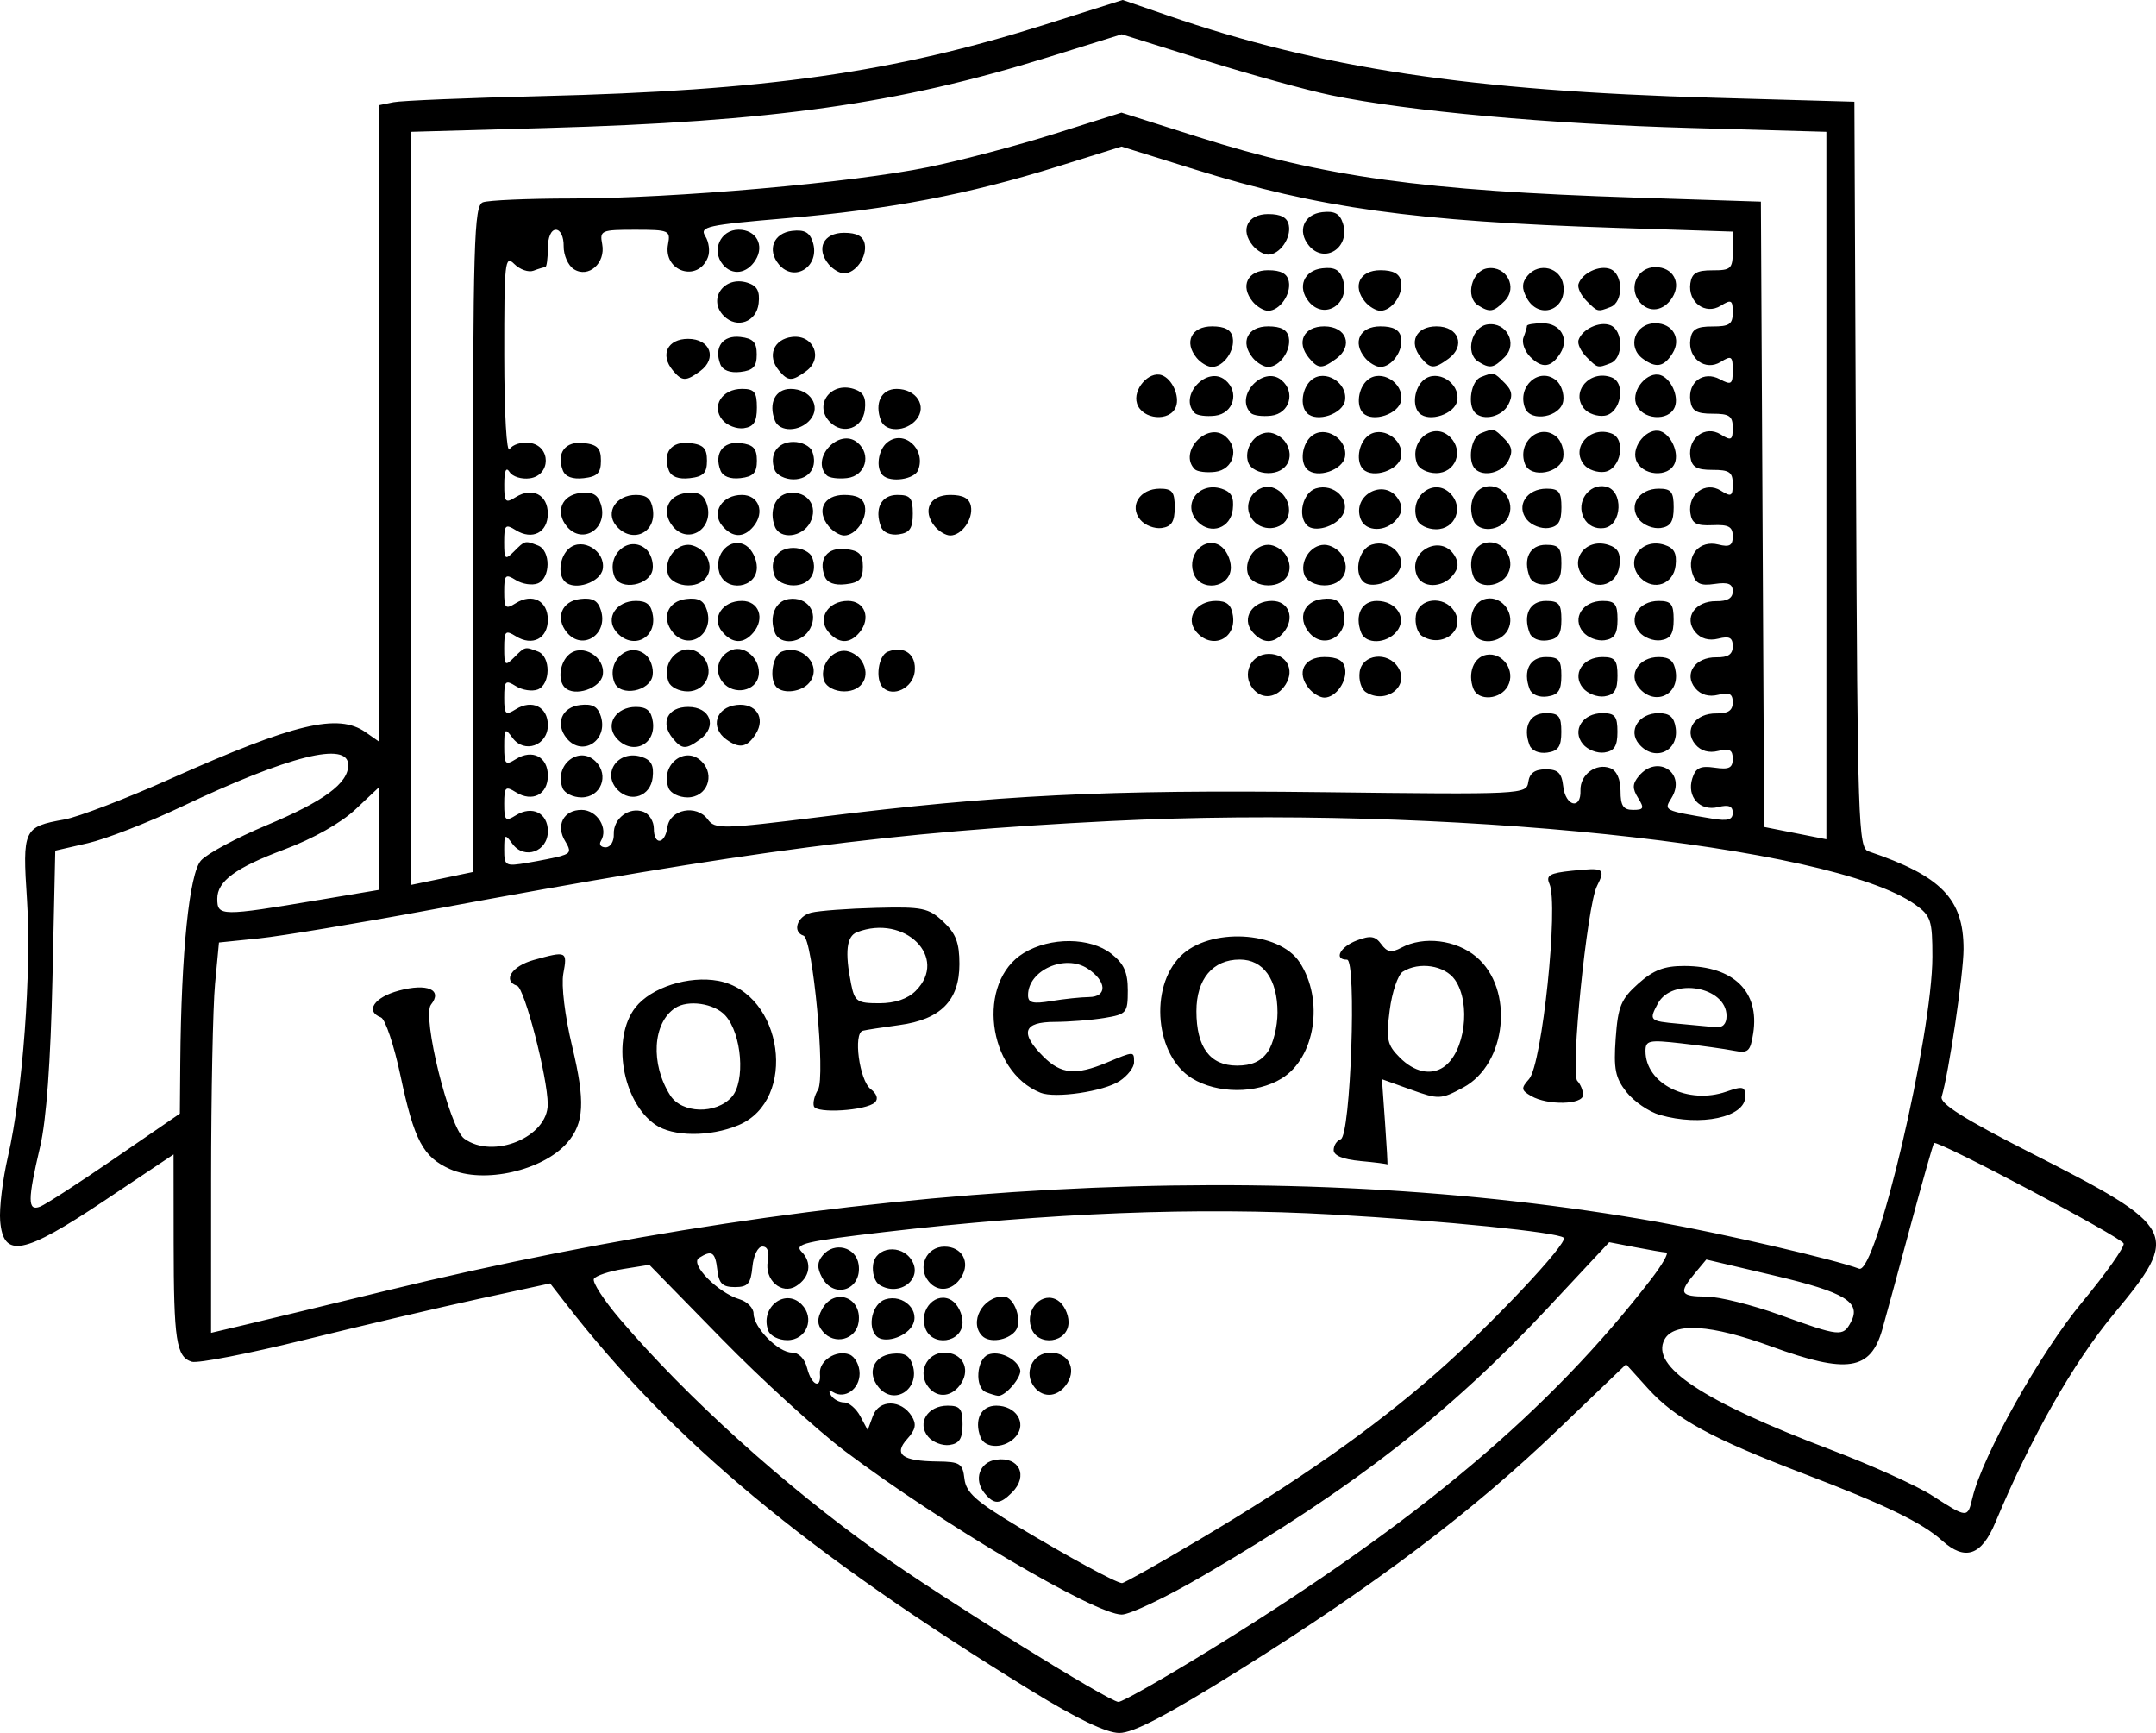 <?xml version="1.0" encoding="UTF-8" standalone="no"?>
<!-- Created with Inkscape (http://www.inkscape.org/) -->

<svg
   width="91.464mm"
   height="73.5mm"
   viewBox="0 0 91.464 73.5"
   version="1.1"
   id="svg1"
   xml:space="preserve"
   inkscape:version="1.3.2 (091e20e, 2023-11-25, custom)"
   sodipodi:docname="uop.svg"
   xmlns:inkscape="http://www.inkscape.org/namespaces/inkscape"
   xmlns:sodipodi="http://sodipodi.sourceforge.net/DTD/sodipodi-0.dtd"
   xmlns="http://www.w3.org/2000/svg"
   xmlns:svg="http://www.w3.org/2000/svg"><sodipodi:namedview
     id="namedview1"
     pagecolor="#505050"
     bordercolor="#eeeeee"
     borderopacity="1"
     inkscape:showpageshadow="0"
     inkscape:pageopacity="0"
     inkscape:pagecheckerboard="0"
     inkscape:deskcolor="#d1d1d1"
     inkscape:document-units="mm"
     inkscape:zoom="0.41829365"
     inkscape:cx="172.12788"
     inkscape:cy="137.46324"
     inkscape:window-width="1366"
     inkscape:window-height="705"
     inkscape:window-x="-8"
     inkscape:window-y="695"
     inkscape:window-maximized="1"
     inkscape:current-layer="layer1" /><defs
     id="defs1" /><g
     inkscape:label="Camada 1"
     inkscape:groupmode="layer"
     id="layer1"
     transform="translate(-59.268,-111.75)"><path
       style="fill:#000000"
       d="M 103.012,183.454 C 93.451,177.572 87.811,172.884 83.284,167.054 l -0.677,-0.872 -3.027,0.657 c -1.665,0.362 -4.985,1.141 -7.378,1.733 -2.393,0.592 -4.553,1.011 -4.8,0.933 -0.657,-0.208 -0.763,-0.908 -0.767,-5.054 l -0.004,-3.739 -2.944,1.967 c -3.436,2.296 -4.277,2.458 -4.412,0.849 -0.044,-0.526 0.106,-1.758 0.333,-2.737 0.619,-2.668 1.004,-7.872 0.806,-10.874 -0.198,-2.997 -0.15,-3.102 1.588,-3.411 0.582,-0.104 2.606,-0.88 4.498,-1.725 5.273,-2.356 7.108,-2.795 8.276,-1.977 l 0.588,0.412 v -13.504 -13.504 l 0.595,-0.122 c 0.327,-0.067 3.155,-0.184 6.284,-0.26 9.541,-0.232 14.938,-1.001 21.389,-3.044 l 3.265,-1.034 1.894,0.653 c 6.517,2.248 12.839,3.201 23.193,3.495 l 5.953,0.169 0.068,15.818 c 0.064,14.766 0.099,15.828 0.529,15.974 3.094,1.048 4.033,2.012 4.033,4.144 0,1.043 -0.621,5.235 -0.928,6.266 -0.086,0.287 0.952,0.941 3.75,2.364 6.294,3.2 6.404,3.414 3.538,6.866 -1.707,2.057 -3.498,5.212 -5.011,8.828 -0.588,1.406 -1.284,1.642 -2.258,0.766 -0.85,-0.763 -2.394,-1.512 -5.812,-2.816 -3.983,-1.52 -5.505,-2.351 -6.668,-3.638 l -0.926,-1.024 -2.91,2.789 c -3.612,3.461 -7.735,6.575 -13.4,10.12 -3.151,1.972 -4.598,2.732 -5.194,2.727 -0.55,-0.004 -1.799,-0.604 -3.737,-1.796 z m 7.763,-1.836 c 8.687,-5.366 14.231,-10.036 18.534,-15.61 0.477,-0.618 0.769,-1.13 0.647,-1.136 -0.121,-0.006 -0.716,-0.107 -1.32,-0.225 l -1.1,-0.213 -2.597,2.781 c -4.199,4.496 -8.287,7.67 -14.667,11.386 -1.537,0.895 -3.075,1.628 -3.417,1.628 -1.119,0 -7.672,-3.869 -11.738,-6.93 -1.187,-0.894 -3.541,-3.038 -5.23,-4.765 l -3.072,-3.14 -1.101,0.176 c -0.606,0.097 -1.168,0.285 -1.25,0.417 -0.082,0.133 0.421,0.909 1.118,1.725 2.841,3.326 6.967,7.051 10.949,9.886 2.682,1.91 9.796,6.335 10.185,6.335 0.172,0 1.999,-1.042 4.06,-2.315 z m -0.689,-4.533 c 4.34,-2.578 7.375,-4.71 10.124,-7.112 2.284,-1.995 5.613,-5.528 5.396,-5.727 -0.257,-0.236 -5.049,-0.717 -9.815,-0.986 -5.718,-0.322 -12.009,-0.075 -19.028,0.747 -3.341,0.391 -3.817,0.504 -3.493,0.829 0.461,0.461 0.365,1.088 -0.224,1.458 -0.62,0.391 -1.358,-0.262 -1.205,-1.065 0.074,-0.385 -0.01,-0.611 -0.227,-0.611 -0.194,0 -0.379,0.374 -0.426,0.86 -0.069,0.719 -0.192,0.86 -0.744,0.86 -0.525,0 -0.679,-0.15 -0.745,-0.728 -0.088,-0.763 -0.23,-0.856 -0.777,-0.509 -0.402,0.255 0.794,1.474 1.72,1.754 0.327,0.099 0.595,0.373 0.595,0.608 0,0.59 1.047,1.653 1.629,1.653 0.289,0 0.544,0.261 0.644,0.661 0.183,0.73 0.601,0.911 0.542,0.235 -0.047,-0.548 0.691,-1.029 1.25,-0.815 0.238,0.091 0.433,0.455 0.433,0.808 0,0.66 -0.624,1.099 -1.123,0.79 -0.166,-0.103 -0.204,-0.049 -0.093,0.131 0.104,0.168 0.356,0.305 0.561,0.305 0.205,0 0.513,0.263 0.685,0.586 l 0.313,0.586 0.223,-0.604 c 0.261,-0.706 1.198,-0.698 1.644,0.013 0.213,0.34 0.168,0.572 -0.189,0.966 -0.595,0.658 -0.215,0.942 1.283,0.957 0.954,0.01 1.069,0.083 1.143,0.731 0.068,0.587 0.484,0.961 2.249,2.019 2.221,1.332 4.165,2.388 4.434,2.409 0.083,0.006 1.531,-0.808 3.218,-1.81 z m -9.047,-2.002 c -0.479,-0.577 -0.221,-1.324 0.491,-1.425 0.979,-0.139 1.376,0.687 0.67,1.393 -0.516,0.516 -0.754,0.522 -1.161,0.032 z m -2.4,-2.403 c -0.481,-0.579 -0.017,-1.313 0.83,-1.313 0.527,0 0.633,0.133 0.633,0.794 0,0.603 -0.133,0.813 -0.552,0.873 -0.304,0.043 -0.714,-0.115 -0.911,-0.353 z m 2.226,0.025 c -0.282,-0.734 0.019,-1.338 0.667,-1.338 0.835,0 1.307,0.734 0.837,1.301 -0.434,0.523 -1.309,0.545 -1.504,0.038 z m -4.324,-2.119 c -0.506,-0.61 -0.221,-1.326 0.564,-1.417 0.523,-0.061 0.748,0.061 0.879,0.476 0.324,1.022 -0.779,1.742 -1.444,0.941 z m 2.126,0.011 c -0.499,-0.601 -0.102,-1.479 0.668,-1.479 0.746,0 1.112,0.663 0.715,1.293 -0.366,0.581 -0.986,0.665 -1.383,0.187 z m 2.427,0.198 c -0.482,-0.195 -0.405,-1.4 0.102,-1.595 0.461,-0.177 1.194,0.168 1.349,0.634 0.098,0.293 -0.627,1.152 -0.941,1.115 -0.099,-0.011 -0.328,-0.081 -0.51,-0.154 z m 2.07,-0.198 c -0.499,-0.601 -0.102,-1.479 0.668,-1.479 0.746,0 1.112,0.663 0.715,1.293 -0.366,0.581 -0.986,0.665 -1.383,0.187 z m -11.301,-2.405 c -0.373,-0.972 0.701,-1.83 1.407,-1.124 0.588,0.588 0.218,1.521 -0.603,1.521 -0.359,0 -0.72,-0.179 -0.804,-0.397 z m 2.31,0.03 c -0.244,-0.294 -0.252,-0.531 -0.034,-0.939 0.506,-0.945 1.705,-0.527 1.554,0.542 -0.106,0.746 -1.029,0.988 -1.52,0.397 z m 2.28,0.202 c -0.41,-0.41 -0.177,-1.39 0.371,-1.564 0.779,-0.247 1.526,0.506 1.13,1.139 -0.305,0.487 -1.188,0.737 -1.501,0.425 z m 2.057,-0.378 c -0.253,-0.796 0.493,-1.547 1.134,-1.143 0.252,0.159 0.458,0.574 0.458,0.922 0,0.886 -1.323,1.071 -1.592,0.222 z m 2.43,0.367 c -0.576,-0.576 0.011,-1.676 0.894,-1.676 0.473,0 0.838,1.069 0.503,1.472 -0.329,0.396 -1.093,0.508 -1.397,0.204 z m 2.068,-0.367 c -0.253,-0.796 0.493,-1.547 1.134,-1.143 0.252,0.159 0.458,0.574 0.458,0.922 0,0.886 -1.323,1.071 -1.592,0.222 z m -8.868,-2.119 c -0.218,-0.408 -0.21,-0.645 0.034,-0.939 0.49,-0.591 1.414,-0.35 1.52,0.397 0.151,1.069 -1.048,1.487 -1.554,0.542 z m 2.433,0.314 c -0.195,-0.123 -0.314,-0.508 -0.265,-0.856 0.107,-0.759 1.194,-0.886 1.633,-0.191 0.504,0.799 -0.521,1.583 -1.368,1.047 z m 2.094,-0.14 c -0.499,-0.601 -0.102,-1.479 0.668,-1.479 0.746,0 1.112,0.663 0.715,1.293 -0.366,0.581 -0.986,0.665 -1.383,0.187 z m 44.28,9.17 c 0.416,-1.763 2.878,-6.153 4.644,-8.282 1.02,-1.23 1.816,-2.355 1.769,-2.5 -0.085,-0.26 -7.904,-4.4 -8.044,-4.26 -0.039,0.039 -0.486,1.609 -0.992,3.489 -0.506,1.879 -1.046,3.862 -1.2,4.405 -0.497,1.756 -1.488,1.91 -4.716,0.732 -2.559,-0.934 -4.128,-1.035 -4.526,-0.293 -0.61,1.139 1.613,2.611 7.061,4.677 1.71,0.649 3.646,1.524 4.301,1.946 1.494,0.962 1.495,0.963 1.702,0.086 z m -67.318,-8.775 c 19.411,-4.727 38.106,-5.738 53.975,-2.918 2.747,0.488 7.546,1.602 8.533,1.981 0.712,0.273 3.109,-9.928 3.109,-13.232 0,-1.546 -0.063,-1.737 -0.73,-2.212 -3.555,-2.531 -20.051,-4.244 -34.128,-3.543 -9.289,0.463 -15.287,1.245 -28.821,3.76 -3.082,0.573 -6.37,1.12 -7.307,1.216 l -1.703,0.175 -0.166,1.753 c -0.091,0.964 -0.166,4.689 -0.167,8.278 l -0.002,6.525 1.521,-0.36 c 0.837,-0.198 3.486,-0.838 5.887,-1.423 z m 2.732,-5.16 c -1.147,-0.513 -1.521,-1.217 -2.102,-3.958 -0.274,-1.292 -0.647,-2.406 -0.829,-2.476 -0.686,-0.264 -0.291,-0.855 0.761,-1.138 1.207,-0.325 1.869,-0.036 1.362,0.593 -0.394,0.489 0.779,5.225 1.407,5.684 1.224,0.895 3.549,-0.062 3.545,-1.459 -0.003,-1.128 -0.983,-4.917 -1.298,-5.022 -0.632,-0.211 -0.23,-0.836 0.705,-1.096 1.401,-0.389 1.431,-0.375 1.254,0.581 -0.092,0.501 0.065,1.792 0.377,3.093 0.558,2.324 0.51,3.25 -0.211,4.078 -1.036,1.189 -3.551,1.755 -4.972,1.119 z m 38.609,-0.347 c -0.722,-0.065 -1.124,-0.23 -1.124,-0.461 0,-0.198 0.134,-0.404 0.299,-0.459 0.423,-0.141 0.686,-7.617 0.267,-7.617 -0.576,0 -0.297,-0.544 0.418,-0.816 0.579,-0.22 0.782,-0.189 1.037,0.16 0.249,0.341 0.431,0.372 0.85,0.148 0.943,-0.505 2.318,-0.337 3.179,0.387 1.621,1.364 1.301,4.548 -0.557,5.545 -0.946,0.507 -1.036,0.511 -2.216,0.087 l -1.229,-0.442 0.131,1.832 c 0.072,1.007 0.117,1.811 0.1,1.785 -0.017,-0.025 -0.537,-0.092 -1.155,-0.147 z m 3.532,-3.978 c 0.913,-0.61 1.189,-2.706 0.488,-3.707 -0.429,-0.612 -1.519,-0.781 -2.212,-0.342 -0.206,0.131 -0.456,0.867 -0.555,1.636 -0.159,1.239 -0.11,1.468 0.429,2.007 0.613,0.613 1.311,0.766 1.85,0.406 z m -33.439,2.435 c -1.405,-0.984 -1.858,-3.671 -0.837,-4.969 0.668,-0.849 2.265,-1.36 3.516,-1.126 2.758,0.517 3.391,5.06 0.853,6.12 -1.208,0.505 -2.792,0.493 -3.533,-0.026 z m 3.244,-1.168 c 0.592,-0.654 0.434,-2.68 -0.268,-3.457 -0.469,-0.518 -1.584,-0.683 -2.133,-0.316 -0.953,0.636 -1.049,2.368 -0.206,3.7 0.49,0.774 1.937,0.814 2.608,0.073 z m 39.379,0.76 c -0.464,-0.134 -1.1,-0.57 -1.415,-0.968 -0.478,-0.605 -0.553,-0.981 -0.46,-2.285 0.097,-1.351 0.225,-1.662 0.956,-2.315 0.649,-0.58 1.103,-0.754 1.965,-0.751 2.085,0.007 3.189,1.089 2.913,2.854 -0.122,0.779 -0.213,0.859 -0.832,0.738 -0.383,-0.075 -1.38,-0.214 -2.217,-0.309 -1.377,-0.157 -1.521,-0.126 -1.521,0.327 0,1.385 1.802,2.287 3.433,1.719 0.703,-0.245 0.8,-0.219 0.8,0.21 0,0.876 -1.884,1.281 -3.621,0.779 z m 2.828,-4.2 c 0,-1.241 -2.311,-1.655 -2.917,-0.522 -0.382,0.714 -0.354,0.742 0.867,0.852 0.618,0.056 1.333,0.122 1.587,0.148 0.3,0.03 0.463,-0.137 0.463,-0.477 z M 93.796,158.672 c -0.051,-0.149 0.027,-0.465 0.173,-0.701 0.33,-0.534 -0.221,-6.407 -0.613,-6.538 -0.493,-0.164 -0.269,-0.827 0.33,-0.976 0.327,-0.081 1.567,-0.173 2.754,-0.203 1.961,-0.051 2.222,0.003 2.844,0.586 0.535,0.501 0.685,0.895 0.685,1.798 0,1.544 -0.794,2.35 -2.546,2.587 -0.709,0.096 -1.408,0.204 -1.552,0.241 -0.414,0.105 -0.145,2.105 0.332,2.473 0.267,0.205 0.336,0.422 0.18,0.568 -0.368,0.348 -2.479,0.483 -2.587,0.165 z m 4.322,-4.902 c 1.403,-1.403 -0.462,-3.264 -2.492,-2.485 -0.445,0.171 -0.522,0.841 -0.253,2.188 0.151,0.755 0.254,0.827 1.191,0.827 0.672,0 1.207,-0.182 1.554,-0.529 z m 26.108,4.466 c -0.429,-0.249 -0.439,-0.329 -0.091,-0.72 0.554,-0.621 1.261,-7.393 0.865,-8.281 -0.159,-0.357 0.01,-0.455 0.948,-0.553 1.377,-0.144 1.445,-0.103 1.065,0.656 -0.421,0.842 -1.134,7.941 -0.83,8.255 0.134,0.138 0.244,0.406 0.244,0.595 0,0.419 -1.507,0.452 -2.202,0.047 z m -20.817,-0.141 c -2.268,-0.908 -2.725,-4.698 -0.714,-5.923 1.132,-0.69 2.823,-0.676 3.721,0.03 0.534,0.42 0.697,0.783 0.697,1.553 0,0.955 -0.049,1.013 -0.992,1.169 -0.546,0.09 -1.498,0.165 -2.117,0.167 -1.33,0.003 -1.48,0.466 -0.475,1.47 0.75,0.75 1.37,0.808 2.699,0.253 1.164,-0.486 1.15,-0.486 1.15,-0.006 0,0.215 -0.276,0.571 -0.613,0.792 -0.675,0.442 -2.732,0.746 -3.356,0.496 z m 2.051,-4.057 c 0.794,-0.004 0.765,-0.673 -0.053,-1.209 -0.959,-0.628 -2.526,0.072 -2.526,1.128 0,0.33 0.2,0.38 0.992,0.249 0.546,-0.09 1.26,-0.165 1.587,-0.167 z m 4.38,3.448 c -1.558,-0.95 -1.831,-3.842 -0.489,-5.183 1.227,-1.227 4.178,-1.075 5.052,0.26 1.046,1.596 0.662,4.059 -0.768,4.931 -1.07,0.652 -2.718,0.649 -3.795,-0.008 z m 3.212,-1.129 c 0.227,-0.323 0.412,-1.071 0.412,-1.661 0,-1.409 -0.598,-2.249 -1.603,-2.249 -1.143,0 -1.837,0.828 -1.837,2.19 0,1.532 0.578,2.308 1.72,2.308 0.626,0 1.02,-0.177 1.308,-0.588 z m 24.734,11.473 c 0.455,-0.85 -0.236,-1.27 -3.254,-1.982 l -2.877,-0.678 -0.488,0.585 c -0.699,0.837 -0.628,0.981 0.487,0.987 0.546,0.003 1.945,0.351 3.109,0.772 2.559,0.926 2.689,0.94 3.023,0.316 z m -73.642,-6.957 2.754,-1.892 0.018,-2.142 c 0.041,-4.715 0.382,-8.044 0.882,-8.597 0.262,-0.29 1.507,-0.958 2.765,-1.485 2.447,-1.024 3.478,-1.783 3.478,-2.558 0,-1.03 -2.516,-0.4 -7.098,1.777 -1.408,0.669 -3.183,1.359 -3.945,1.534 l -1.385,0.318 -0.119,5.419 c -0.078,3.542 -0.259,6.014 -0.524,7.139 -0.534,2.27 -0.535,2.745 -0.002,2.541 0.232,-0.089 1.66,-1.013 3.175,-2.053 z m 8.641,-10.951 2.58,-0.434 v -2.184 -2.184 l -1.01,0.951 c -0.616,0.581 -1.796,1.246 -3.028,1.708 -2.066,0.775 -2.841,1.344 -2.841,2.086 0,0.751 0.151,0.753 4.299,0.056 z m 5.887,-1.051 0.661,-0.137 v -14.122 c 0,-12.633 0.044,-14.139 0.419,-14.282 0.23,-0.088 1.927,-0.161 3.77,-0.162 4.318,-0.002 11.912,-0.669 15.126,-1.329 1.382,-0.284 3.792,-0.92 5.355,-1.414 l 2.842,-0.898 3.244,1.03 c 5.365,1.703 9.549,2.282 18.59,2.574 l 5.292,0.171 0.069,13.261 0.069,13.261 1.32,0.261 1.32,0.261 v -15.003 -15.003 l -5.755,-0.162 c -6,-0.169 -11.98,-0.712 -15.229,-1.383 -1.047,-0.216 -3.479,-0.888 -5.406,-1.492 l -3.504,-1.099 -3.111,0.969 c -6.362,1.982 -11.703,2.736 -21.301,3.006 l -5.755,0.162 v 15.972 15.972 l 0.661,-0.137 c 0.364,-0.075 0.959,-0.199 1.323,-0.275 z m 4.424,-0.827 c 0.368,-0.101 0.398,-0.216 0.157,-0.603 -0.423,-0.677 -0.083,-1.342 0.685,-1.342 0.664,0 1.152,0.785 0.821,1.321 -0.091,0.147 3.24e-4,0.267 0.202,0.267 0.204,0 0.358,-0.249 0.346,-0.561 -0.025,-0.667 0.659,-1.178 1.266,-0.945 0.238,0.091 0.433,0.408 0.433,0.704 0,0.731 0.472,0.684 0.577,-0.058 0.108,-0.758 1.234,-0.974 1.708,-0.327 0.31,0.424 0.596,0.418 4.777,-0.101 7.523,-0.934 12.113,-1.161 21.271,-1.052 8.56,0.102 8.688,0.096 8.764,-0.432 0.054,-0.375 0.276,-0.536 0.738,-0.536 0.525,0 0.679,0.15 0.745,0.728 0.098,0.847 0.762,0.999 0.731,0.167 -0.025,-0.667 0.659,-1.178 1.266,-0.945 0.269,0.103 0.433,0.47 0.433,0.968 0,0.627 0.116,0.802 0.531,0.802 0.458,0 0.487,-0.07 0.214,-0.508 -0.25,-0.4 -0.243,-0.597 0.03,-0.926 0.795,-0.958 2.04,-0.117 1.383,0.935 -0.328,0.525 -0.323,0.528 1.743,0.872 0.65,0.108 0.86,0.047 0.86,-0.252 0,-0.282 -0.177,-0.351 -0.615,-0.241 -0.778,0.195 -1.348,-0.436 -1.101,-1.216 0.143,-0.449 0.341,-0.544 0.948,-0.455 0.611,0.09 0.768,0.013 0.768,-0.376 0,-0.379 -0.138,-0.454 -0.615,-0.334 -0.399,0.1 -0.742,9.3e-4 -0.977,-0.282 -0.499,-0.602 -0.006,-1.321 0.898,-1.307 0.497,0.007 0.694,-0.125 0.694,-0.468 0,-0.369 -0.141,-0.443 -0.615,-0.324 -0.399,0.1 -0.742,9.3e-4 -0.977,-0.282 -0.499,-0.602 -0.006,-1.321 0.898,-1.307 0.497,0.007 0.694,-0.125 0.694,-0.468 0,-0.369 -0.141,-0.443 -0.615,-0.324 -0.399,0.1 -0.742,9.3e-4 -0.977,-0.282 -0.499,-0.602 -0.006,-1.321 0.898,-1.307 0.467,0.007 0.694,-0.129 0.694,-0.417 0,-0.321 -0.191,-0.4 -0.768,-0.315 -0.607,0.089 -0.805,-0.006 -0.948,-0.455 -0.248,-0.781 0.323,-1.411 1.101,-1.216 0.483,0.121 0.615,0.046 0.615,-0.353 0,-0.404 -0.175,-0.499 -0.86,-0.468 -0.686,0.031 -0.876,-0.073 -0.939,-0.513 -0.115,-0.805 0.638,-1.359 1.291,-0.951 0.444,0.278 0.508,0.242 0.508,-0.283 0,-0.501 -0.142,-0.6 -0.86,-0.598 -0.671,0.002 -0.877,-0.119 -0.939,-0.55 -0.115,-0.805 0.638,-1.359 1.291,-0.951 0.444,0.278 0.508,0.242 0.508,-0.283 0,-0.501 -0.142,-0.6 -0.86,-0.598 -0.671,0.002 -0.877,-0.119 -0.939,-0.55 -0.114,-0.794 0.558,-1.284 1.253,-0.912 0.485,0.26 0.546,0.217 0.546,-0.381 0,-0.597 -0.057,-0.637 -0.508,-0.356 -0.653,0.408 -1.406,-0.146 -1.291,-0.951 0.062,-0.431 0.267,-0.552 0.939,-0.55 0.718,0.002 0.86,-0.096 0.86,-0.598 0,-0.525 -0.063,-0.561 -0.508,-0.283 -0.653,0.408 -1.406,-0.146 -1.291,-0.951 0.062,-0.431 0.267,-0.552 0.939,-0.55 0.786,0.002 0.86,-0.068 0.86,-0.819 v -0.822 l -4.961,-0.16 c -8.561,-0.277 -12.603,-0.837 -17.861,-2.478 l -3.11,-0.97 -2.71,0.847 c -3.792,1.184 -7.125,1.821 -11.481,2.191 -3.409,0.29 -3.719,0.358 -3.464,0.766 0.154,0.246 0.204,0.645 0.112,0.886 -0.42,1.094 -1.915,0.609 -1.693,-0.55 0.111,-0.581 0.042,-0.611 -1.397,-0.611 -1.439,0 -1.508,0.03 -1.397,0.611 0.154,0.807 -0.585,1.457 -1.205,1.06 -0.242,-0.156 -0.436,-0.595 -0.43,-0.977 0.006,-0.396 -0.136,-0.694 -0.331,-0.694 -0.203,0 -0.341,0.322 -0.341,0.794 0,0.437 -0.05,0.794 -0.111,0.794 -0.061,0 -0.284,0.066 -0.495,0.148 -0.211,0.081 -0.578,-0.046 -0.815,-0.283 -0.398,-0.398 -0.431,-0.103 -0.427,3.887 0.002,2.466 0.1,4.167 0.228,3.965 0.123,-0.195 0.508,-0.314 0.856,-0.265 0.904,0.128 0.904,1.374 0,1.502 -0.347,0.049 -0.732,-0.07 -0.856,-0.265 -0.149,-0.236 -0.226,-0.066 -0.228,0.508 -0.004,0.776 0.045,0.831 0.49,0.554 0.702,-0.438 1.358,-0.1 1.358,0.701 0,0.801 -0.656,1.139 -1.358,0.701 -0.442,-0.276 -0.494,-0.223 -0.494,0.506 0,0.741 0.038,0.777 0.416,0.399 0.474,-0.474 0.458,-0.47 1.018,-0.255 0.55,0.211 0.54,1.397 -0.013,1.609 -0.238,0.091 -0.654,0.027 -0.926,-0.143 -0.441,-0.276 -0.494,-0.223 -0.494,0.49 0,0.713 0.053,0.765 0.494,0.49 0.702,-0.438 1.358,-0.1 1.358,0.701 0,0.801 -0.656,1.139 -1.358,0.701 -0.442,-0.276 -0.494,-0.223 -0.494,0.506 0,0.741 0.038,0.777 0.416,0.399 0.474,-0.474 0.458,-0.47 1.018,-0.255 0.55,0.211 0.54,1.397 -0.013,1.609 -0.238,0.091 -0.654,0.027 -0.926,-0.143 -0.441,-0.276 -0.494,-0.223 -0.494,0.49 0,0.713 0.053,0.765 0.494,0.49 0.691,-0.431 1.358,-0.1 1.358,0.675 0,0.866 -0.999,1.224 -1.501,0.537 -0.318,-0.435 -0.351,-0.401 -0.351,0.367 0,0.76 0.05,0.815 0.494,0.538 0.702,-0.438 1.358,-0.1 1.358,0.701 0,0.801 -0.656,1.139 -1.358,0.701 -0.441,-0.276 -0.494,-0.223 -0.494,0.49 0,0.713 0.053,0.765 0.494,0.49 0.691,-0.431 1.358,-0.1 1.358,0.675 0,0.866 -0.999,1.224 -1.501,0.537 -0.323,-0.442 -0.351,-0.422 -0.351,0.244 0,0.69 0.047,0.716 0.992,0.557 0.546,-0.092 1.197,-0.223 1.448,-0.292 z m 0.037,-2.872 c -0.373,-0.972 0.701,-1.83 1.407,-1.124 0.588,0.588 0.218,1.521 -0.603,1.521 -0.359,0 -0.72,-0.179 -0.804,-0.397 z m 2.349,0.089 c -0.709,-0.709 0.009,-1.725 0.998,-1.412 0.415,0.132 0.536,0.356 0.476,0.882 -0.091,0.785 -0.92,1.083 -1.474,0.53 z m 2.149,-0.089 c -0.373,-0.972 0.701,-1.83 1.407,-1.124 0.588,0.588 0.218,1.521 -0.603,1.521 -0.359,0 -0.72,-0.179 -0.804,-0.397 z m 36.526,-1.818 c -0.294,-0.766 0.006,-1.357 0.689,-1.357 0.555,0 0.658,0.125 0.658,0.794 0,0.622 -0.129,0.812 -0.597,0.878 -0.35,0.05 -0.66,-0.081 -0.75,-0.315 z m 2.265,-0.043 c -0.481,-0.579 -0.017,-1.314 0.83,-1.314 0.527,0 0.633,0.133 0.633,0.794 0,0.603 -0.133,0.813 -0.552,0.873 -0.304,0.043 -0.714,-0.115 -0.911,-0.353 z m 2.371,-0.013 c -0.471,-0.567 0.003,-1.301 0.841,-1.301 0.465,0 0.656,0.167 0.722,0.632 0.141,1 -0.914,1.451 -1.563,0.669 z m -45.479,-0.23 c -0.506,-0.61 -0.221,-1.326 0.564,-1.417 0.523,-0.061 0.748,0.061 0.879,0.476 0.324,1.022 -0.779,1.742 -1.444,0.941 z m 2.088,-0.035 c -0.471,-0.567 0.003,-1.301 0.841,-1.301 0.465,0 0.656,0.167 0.722,0.632 0.141,1 -0.914,1.451 -1.563,0.669 z m 2.41,0.035 c -0.551,-0.664 -0.224,-1.336 0.651,-1.336 0.943,0 1.249,0.829 0.507,1.372 -0.605,0.442 -0.766,0.437 -1.158,-0.036 z m 2.265,0.04 c -0.698,-0.511 -0.443,-1.357 0.44,-1.459 0.82,-0.095 1.244,0.546 0.813,1.229 -0.364,0.577 -0.696,0.638 -1.253,0.23 z m 22.351,-2.145 c -0.499,-0.601 -0.102,-1.479 0.668,-1.479 0.746,0 1.112,0.663 0.715,1.293 -0.366,0.581 -0.986,0.665 -1.383,0.187 z m 2.372,-0.011 c -0.551,-0.664 -0.224,-1.336 0.651,-1.336 0.547,0 0.814,0.145 0.878,0.476 0.105,0.545 -0.388,1.244 -0.878,1.244 -0.183,0 -0.476,-0.173 -0.651,-0.384 z m 2.414,0.152 c -0.195,-0.123 -0.314,-0.508 -0.265,-0.856 0.107,-0.759 1.194,-0.886 1.633,-0.191 0.504,0.799 -0.521,1.583 -1.368,1.047 z m 4.557,-0.149 c -0.248,-0.647 0.011,-1.327 0.545,-1.43 0.699,-0.135 1.265,0.676 0.921,1.319 -0.312,0.583 -1.258,0.655 -1.466,0.111 z m 2.388,0.019 c -0.294,-0.766 0.006,-1.357 0.689,-1.357 0.555,0 0.658,0.125 0.658,0.794 0,0.622 -0.129,0.812 -0.597,0.878 -0.35,0.05 -0.66,-0.081 -0.75,-0.315 z m 2.265,-0.043 c -0.481,-0.579 -0.017,-1.314 0.83,-1.314 0.527,0 0.633,0.133 0.633,0.794 0,0.603 -0.133,0.813 -0.552,0.873 -0.304,0.043 -0.714,-0.115 -0.911,-0.353 z m 2.371,-0.013 c -0.471,-0.567 0.003,-1.301 0.841,-1.301 0.465,0 0.656,0.167 0.722,0.632 0.141,1 -0.914,1.451 -1.563,0.669 z m -45.566,-0.01 c -0.315,-0.315 -0.211,-1.075 0.191,-1.409 0.566,-0.47 1.529,0.115 1.422,0.864 -0.082,0.579 -1.201,0.958 -1.613,0.545 z m 2.103,-0.218 c -0.351,-0.915 0.611,-1.761 1.327,-1.167 0.207,0.172 0.341,0.561 0.297,0.864 -0.098,0.689 -1.384,0.928 -1.624,0.302 z m 2.303,-0.014 c -0.373,-0.972 0.701,-1.83 1.407,-1.124 0.588,0.588 0.218,1.521 -0.603,1.521 -0.359,0 -0.72,-0.179 -0.804,-0.397 z m 2.299,0.016 c -0.392,-0.472 -0.204,-1.15 0.381,-1.375 0.567,-0.218 1.234,0.409 1.14,1.071 -0.097,0.679 -1.052,0.869 -1.521,0.304 z m 2.28,0.204 c -0.329,-0.329 -0.179,-1.354 0.22,-1.507 0.893,-0.343 1.743,0.621 1.163,1.32 -0.317,0.382 -1.084,0.486 -1.383,0.187 z m 2.022,-0.256 c -0.219,-0.57 0.251,-1.287 0.844,-1.287 0.259,0 0.593,0.192 0.741,0.427 0.404,0.641 0.031,1.293 -0.741,1.293 -0.384,0 -0.75,-0.188 -0.844,-0.433 z m 2.487,0.268 c -0.338,-0.338 -0.197,-1.362 0.209,-1.518 0.707,-0.271 1.224,0.118 1.139,0.857 -0.079,0.681 -0.917,1.092 -1.348,0.661 z m -13.406,-2.336 c -0.506,-0.61 -0.221,-1.326 0.564,-1.417 0.523,-0.061 0.748,0.061 0.879,0.476 0.324,1.022 -0.779,1.742 -1.444,0.941 z m 2.088,-0.035 c -0.471,-0.567 0.003,-1.301 0.841,-1.301 0.465,0 0.656,0.167 0.722,0.632 0.141,1 -0.914,1.451 -1.563,0.669 z m 2.41,0.035 c -0.506,-0.61 -0.221,-1.326 0.564,-1.417 0.523,-0.061 0.748,0.061 0.879,0.476 0.324,1.022 -0.779,1.742 -1.444,0.941 z m 2.088,-0.035 c -0.47,-0.566 0.003,-1.301 0.837,-1.301 0.72,0 0.992,0.735 0.493,1.336 -0.415,0.5 -0.897,0.487 -1.331,-0.035 z m 2.237,0.038 c -0.257,-0.669 0.019,-1.336 0.586,-1.417 0.792,-0.114 1.28,0.559 0.909,1.253 -0.335,0.627 -1.278,0.73 -1.495,0.165 z m 2.261,-0.038 c -0.47,-0.566 0.003,-1.301 0.837,-1.301 0.72,0 0.992,0.735 0.493,1.336 -0.415,0.5 -0.897,0.487 -1.331,-0.035 z m 15.61,0 c -0.471,-0.567 0.003,-1.301 0.841,-1.301 0.465,0 0.656,0.167 0.722,0.632 0.141,1 -0.914,1.451 -1.563,0.669 z m 2.381,0 c -0.47,-0.566 0.003,-1.301 0.837,-1.301 0.72,0 0.992,0.735 0.493,1.336 -0.415,0.5 -0.897,0.487 -1.331,-0.035 z m 2.41,0.035 c -0.506,-0.61 -0.221,-1.326 0.564,-1.417 0.523,-0.061 0.748,0.061 0.879,0.476 0.324,1.022 -0.779,1.742 -1.444,0.941 z m 2.208,0.003 c -0.282,-0.734 0.019,-1.338 0.667,-1.338 0.835,0 1.307,0.734 0.837,1.301 -0.434,0.523 -1.31,0.545 -1.504,0.038 z m 2.587,0.149 c -0.195,-0.123 -0.314,-0.508 -0.265,-0.856 0.107,-0.759 1.194,-0.886 1.633,-0.191 0.504,0.799 -0.521,1.583 -1.368,1.047 z m 2.175,-0.149 c -0.248,-0.647 0.011,-1.327 0.545,-1.43 0.699,-0.135 1.265,0.676 0.921,1.319 -0.312,0.583 -1.258,0.655 -1.466,0.111 z m 2.388,0.019 c -0.294,-0.766 0.006,-1.357 0.689,-1.357 0.555,0 0.658,0.125 0.658,0.794 0,0.622 -0.129,0.812 -0.597,0.878 -0.35,0.05 -0.66,-0.081 -0.75,-0.315 z m 2.265,-0.043 c -0.481,-0.579 -0.017,-1.314 0.83,-1.314 0.527,0 0.633,0.133 0.633,0.794 0,0.603 -0.133,0.813 -0.552,0.873 -0.304,0.043 -0.714,-0.115 -0.911,-0.353 z m 2.381,0 c -0.481,-0.579 -0.017,-1.314 0.83,-1.314 0.527,0 0.633,0.133 0.633,0.794 0,0.603 -0.133,0.813 -0.552,0.873 -0.304,0.043 -0.714,-0.115 -0.911,-0.353 z m -45.577,-2.139 c -0.315,-0.315 -0.211,-1.075 0.191,-1.409 0.566,-0.47 1.529,0.115 1.422,0.864 -0.082,0.579 -1.201,0.958 -1.613,0.545 z m 2.103,-0.218 c -0.351,-0.915 0.611,-1.761 1.327,-1.167 0.207,0.172 0.341,0.561 0.297,0.864 -0.098,0.689 -1.384,0.928 -1.624,0.302 z m 2.289,-0.05 c -0.219,-0.57 0.251,-1.287 0.844,-1.287 0.259,0 0.593,0.192 0.741,0.427 0.404,0.641 0.031,1.293 -0.741,1.293 -0.384,0 -0.75,-0.188 -0.844,-0.433 z m 2.163,-0.11 c -0.253,-0.796 0.493,-1.547 1.134,-1.143 0.252,0.159 0.458,0.574 0.458,0.922 0,0.886 -1.323,1.071 -1.592,0.222 z m 2.349,0.146 c -0.25,-0.651 0.11,-1.191 0.794,-1.191 0.353,0 0.71,0.179 0.794,0.397 0.25,0.651 -0.11,1.191 -0.794,1.191 -0.353,0 -0.71,-0.179 -0.794,-0.397 z m 2.123,0.018 c -0.284,-0.74 0.106,-1.25 0.888,-1.16 0.579,0.067 0.729,0.22 0.729,0.745 0,0.525 -0.15,0.679 -0.729,0.745 -0.475,0.055 -0.784,-0.06 -0.888,-0.331 z m 15.636,-0.164 c -0.253,-0.796 0.493,-1.547 1.134,-1.143 0.252,0.159 0.458,0.574 0.458,0.922 0,0.886 -1.323,1.071 -1.592,0.222 z m 2.335,0.11 c -0.219,-0.57 0.251,-1.287 0.844,-1.287 0.259,0 0.593,0.192 0.741,0.427 0.404,0.641 0.031,1.293 -0.741,1.293 -0.384,0 -0.75,-0.188 -0.844,-0.433 z m 2.381,0 c -0.219,-0.57 0.251,-1.287 0.844,-1.287 0.259,0 0.593,0.192 0.741,0.427 0.404,0.641 0.031,1.293 -0.741,1.293 -0.384,0 -0.75,-0.188 -0.844,-0.433 z m 2.487,0.268 c -0.41,-0.41 -0.177,-1.39 0.371,-1.564 0.779,-0.247 1.526,0.506 1.13,1.139 -0.305,0.487 -1.188,0.737 -1.501,0.425 z m 2.276,-0.268 c -0.39,-1.016 1.016,-1.762 1.594,-0.846 0.202,0.32 0.183,0.556 -0.07,0.86 -0.453,0.545 -1.312,0.538 -1.524,-0.014 z m 2.401,0.051 c -0.248,-0.647 0.011,-1.327 0.545,-1.43 0.699,-0.135 1.265,0.676 0.921,1.319 -0.312,0.583 -1.258,0.655 -1.466,0.111 z m 2.388,0.019 c -0.294,-0.766 0.006,-1.357 0.689,-1.357 0.555,0 0.658,0.125 0.658,0.794 0,0.622 -0.129,0.812 -0.597,0.878 -0.35,0.05 -0.66,-0.081 -0.75,-0.315 z m 2.336,0.056 c -0.709,-0.709 0.01,-1.725 0.998,-1.412 0.415,0.132 0.536,0.356 0.476,0.882 -0.091,0.785 -0.92,1.083 -1.474,0.53 z m 2.381,0 c -0.709,-0.709 0.01,-1.725 0.998,-1.412 0.415,0.132 0.536,0.356 0.476,0.882 -0.091,0.785 -0.92,1.083 -1.474,0.53 z m -45.561,-2.193 c -0.506,-0.61 -0.221,-1.326 0.564,-1.417 0.523,-0.061 0.748,0.061 0.879,0.476 0.324,1.022 -0.779,1.742 -1.444,0.941 z m 2.088,-0.035 c -0.471,-0.567 0.003,-1.301 0.841,-1.301 0.465,0 0.656,0.167 0.722,0.632 0.141,1 -0.914,1.451 -1.563,0.669 z m 2.41,0.035 c -0.506,-0.61 -0.221,-1.326 0.564,-1.417 0.523,-0.061 0.748,0.061 0.879,0.476 0.324,1.022 -0.779,1.742 -1.444,0.941 z m 2.088,-0.035 c -0.47,-0.566 0.003,-1.301 0.837,-1.301 0.72,0 0.992,0.735 0.493,1.336 -0.415,0.5 -0.897,0.487 -1.331,-0.035 z m 2.237,0.038 c -0.257,-0.669 0.019,-1.336 0.586,-1.417 0.792,-0.114 1.28,0.559 0.909,1.253 -0.335,0.627 -1.278,0.73 -1.495,0.165 z m 2.29,-0.003 c -0.551,-0.664 -0.224,-1.336 0.651,-1.336 0.547,0 0.814,0.145 0.878,0.476 0.105,0.545 -0.388,1.244 -0.878,1.244 -0.183,0 -0.476,-0.173 -0.651,-0.384 z m 2.215,0.021 c -0.294,-0.766 0.005,-1.357 0.689,-1.357 0.555,0 0.658,0.125 0.658,0.794 0,0.622 -0.129,0.812 -0.597,0.878 -0.35,0.05 -0.66,-0.081 -0.75,-0.315 z m 2.283,-0.021 c -0.551,-0.664 -0.224,-1.336 0.651,-1.336 0.547,0 0.814,0.145 0.878,0.476 0.105,0.545 -0.388,1.244 -0.878,1.244 -0.183,0 -0.476,-0.173 -0.651,-0.384 z m 8.713,-0.287 c -0.481,-0.579 -0.017,-1.314 0.83,-1.314 0.527,0 0.633,0.133 0.633,0.794 0,0.603 -0.133,0.813 -0.552,0.873 -0.304,0.043 -0.714,-0.115 -0.911,-0.353 z m 2.452,0.099 c -0.709,-0.709 0.01,-1.725 0.998,-1.412 0.415,0.132 0.536,0.356 0.476,0.882 -0.091,0.785 -0.92,1.083 -1.474,0.53 z m 2.332,-0.073 c -0.392,-0.472 -0.204,-1.15 0.381,-1.375 0.567,-0.218 1.234,0.409 1.14,1.071 -0.097,0.679 -1.052,0.869 -1.521,0.304 z m 2.291,0.216 c -0.41,-0.41 -0.177,-1.39 0.371,-1.564 0.779,-0.247 1.526,0.506 1.13,1.139 -0.305,0.487 -1.188,0.737 -1.501,0.425 z m 2.276,-0.268 c -0.39,-1.016 1.016,-1.762 1.594,-0.846 0.202,0.32 0.183,0.556 -0.07,0.86 -0.453,0.545 -1.312,0.538 -1.524,-0.014 z m 2.395,0.036 c -0.373,-0.972 0.701,-1.83 1.407,-1.124 0.588,0.588 0.218,1.521 -0.603,1.521 -0.359,0 -0.72,-0.179 -0.804,-0.397 z m 2.387,0.015 c -0.248,-0.647 0.011,-1.327 0.545,-1.43 0.699,-0.135 1.265,0.676 0.921,1.319 -0.312,0.583 -1.258,0.655 -1.466,0.111 z m 2.272,-0.025 c -0.481,-0.579 -0.017,-1.314 0.83,-1.314 0.527,0 0.633,0.133 0.633,0.794 0,0.603 -0.133,0.813 -0.552,0.873 -0.304,0.043 -0.714,-0.115 -0.911,-0.353 z m 2.417,-0.07 c -0.354,-0.661 0.203,-1.472 0.915,-1.335 0.775,0.149 0.719,1.649 -0.066,1.761 -0.359,0.051 -0.681,-0.11 -0.85,-0.426 z m 2.345,0.07 c -0.481,-0.579 -0.017,-1.314 0.83,-1.314 0.527,0 0.633,0.133 0.633,0.794 0,0.603 -0.133,0.813 -0.552,0.873 -0.304,0.043 -0.714,-0.115 -0.911,-0.353 z m -45.663,-2.09 c -0.284,-0.74 0.106,-1.25 0.888,-1.16 0.579,0.067 0.729,0.22 0.729,0.745 0,0.525 -0.15,0.679 -0.729,0.745 -0.475,0.055 -0.784,-0.06 -0.888,-0.331 z m 4.498,0 c -0.284,-0.74 0.106,-1.25 0.888,-1.16 0.579,0.067 0.729,0.22 0.729,0.745 0,0.525 -0.15,0.679 -0.729,0.745 -0.475,0.055 -0.784,-0.06 -0.888,-0.331 z m 2.189,-0.003 c -0.276,-0.72 0.107,-1.239 0.852,-1.153 0.542,0.063 0.694,0.225 0.694,0.742 0,0.517 -0.152,0.679 -0.694,0.742 -0.44,0.051 -0.752,-0.07 -0.852,-0.331 z m 2.303,-0.014 c -0.25,-0.651 0.11,-1.191 0.794,-1.191 0.353,0 0.71,0.179 0.794,0.397 0.25,0.651 -0.11,1.191 -0.794,1.191 -0.353,0 -0.71,-0.179 -0.794,-0.397 z m 2.21,0.233 c -0.713,-0.713 0.52,-2.043 1.296,-1.399 0.612,0.508 0.349,1.417 -0.436,1.509 -0.369,0.043 -0.756,-0.007 -0.86,-0.11 z m 2.369,-0.012 c -0.299,-0.299 -0.195,-1.066 0.187,-1.383 0.699,-0.58 1.663,0.27 1.32,1.163 -0.153,0.399 -1.178,0.549 -1.507,0.22 z m 13.241,-0.252 c -0.713,-0.713 0.52,-2.043 1.296,-1.399 0.612,0.508 0.349,1.417 -0.436,1.509 -0.369,0.043 -0.756,-0.007 -0.86,-0.11 z m 2.275,-0.269 c -0.219,-0.57 0.251,-1.287 0.844,-1.287 0.259,0 0.593,0.192 0.741,0.427 0.404,0.641 0.031,1.293 -0.741,1.293 -0.384,0 -0.75,-0.188 -0.844,-0.433 z m 2.488,0.269 c -0.315,-0.315 -0.211,-1.075 0.191,-1.409 0.566,-0.47 1.529,0.115 1.422,0.864 -0.083,0.579 -1.201,0.958 -1.613,0.545 z m 2.381,0 c -0.315,-0.315 -0.211,-1.075 0.191,-1.409 0.566,-0.47 1.529,0.115 1.422,0.864 -0.083,0.579 -1.201,0.958 -1.613,0.545 z m 2.288,-0.233 c -0.373,-0.972 0.701,-1.83 1.407,-1.124 0.588,0.588 0.218,1.521 -0.603,1.521 -0.359,0 -0.72,-0.179 -0.804,-0.397 z m 2.462,0.22 c -0.337,-0.337 -0.174,-1.355 0.242,-1.515 0.56,-0.215 0.544,-0.219 1.017,0.255 0.313,0.313 0.348,0.54 0.142,0.926 -0.267,0.499 -1.05,0.686 -1.401,0.334 z m 2.115,-0.206 c -0.351,-0.915 0.611,-1.761 1.327,-1.167 0.207,0.172 0.341,0.561 0.297,0.864 -0.098,0.689 -1.384,0.928 -1.624,0.302 z m 2.51,0.032 c -0.594,-0.716 0.251,-1.678 1.167,-1.327 0.626,0.24 0.387,1.526 -0.302,1.624 -0.304,0.043 -0.693,-0.09 -0.864,-0.297 z m 2.196,-0.225 c -0.187,-0.589 0.501,-1.379 1.043,-1.199 0.445,0.148 0.782,0.891 0.609,1.341 -0.251,0.654 -1.432,0.552 -1.653,-0.142 z m -38.755,-1.683 c -0.481,-0.579 -0.017,-1.314 0.83,-1.314 0.527,0 0.633,0.133 0.633,0.794 0,0.603 -0.133,0.813 -0.552,0.873 -0.304,0.043 -0.714,-0.115 -0.911,-0.353 z m 2.226,0.025 c -0.282,-0.734 0.019,-1.338 0.667,-1.338 0.835,0 1.307,0.734 0.837,1.301 -0.434,0.523 -1.309,0.545 -1.504,0.038 z m 2.343,0.074 c -0.709,-0.709 0.01,-1.725 0.998,-1.412 0.415,0.132 0.536,0.356 0.476,0.882 -0.091,0.785 -0.92,1.083 -1.474,0.53 z m 2.155,-0.074 c -0.282,-0.734 0.019,-1.338 0.667,-1.338 0.835,0 1.307,0.734 0.837,1.301 -0.434,0.523 -1.309,0.545 -1.504,0.038 z m 10.864,-0.723 c -0.187,-0.589 0.501,-1.379 1.043,-1.199 0.445,0.148 0.782,0.891 0.609,1.341 -0.251,0.654 -1.432,0.552 -1.653,-0.142 z m 2.452,0.411 c -0.713,-0.713 0.52,-2.043 1.296,-1.399 0.612,0.508 0.349,1.417 -0.436,1.509 -0.369,0.043 -0.756,-0.007 -0.86,-0.11 z m 2.381,0 c -0.713,-0.713 0.52,-2.043 1.296,-1.399 0.612,0.508 0.349,1.417 -0.436,1.509 -0.369,0.043 -0.756,-0.007 -0.86,-0.11 z m 2.381,0 c -0.315,-0.315 -0.211,-1.075 0.191,-1.409 0.566,-0.47 1.529,0.115 1.422,0.864 -0.083,0.579 -1.201,0.958 -1.613,0.545 z m 2.381,0 c -0.315,-0.315 -0.211,-1.075 0.191,-1.409 0.566,-0.47 1.529,0.115 1.422,0.864 -0.083,0.579 -1.201,0.958 -1.613,0.545 z m 2.381,0 c -0.315,-0.315 -0.211,-1.075 0.191,-1.409 0.566,-0.47 1.529,0.115 1.422,0.864 -0.083,0.579 -1.201,0.958 -1.613,0.545 z m 2.369,-0.012 c -0.337,-0.337 -0.174,-1.355 0.242,-1.515 0.56,-0.215 0.544,-0.219 1.017,0.255 0.313,0.313 0.348,0.54 0.142,0.926 -0.267,0.499 -1.05,0.686 -1.401,0.334 z m 2.115,-0.206 c -0.351,-0.915 0.611,-1.761 1.327,-1.167 0.207,0.172 0.341,0.561 0.297,0.864 -0.098,0.689 -1.384,0.928 -1.624,0.302 z m 2.51,0.032 c -0.594,-0.716 0.251,-1.678 1.167,-1.327 0.626,0.24 0.387,1.526 -0.302,1.624 -0.304,0.043 -0.693,-0.09 -0.864,-0.297 z m 2.196,-0.225 c -0.187,-0.589 0.501,-1.379 1.043,-1.199 0.445,0.148 0.782,0.891 0.609,1.341 -0.251,0.654 -1.432,0.552 -1.653,-0.142 z M 87.809,127.457 c -0.551,-0.664 -0.224,-1.336 0.651,-1.336 0.943,0 1.249,0.829 0.507,1.372 -0.605,0.442 -0.766,0.437 -1.158,-0.036 z m 4.498,0 c -0.506,-0.61 -0.221,-1.326 0.564,-1.417 0.918,-0.107 1.337,0.91 0.598,1.45 -0.608,0.445 -0.769,0.44 -1.162,-0.033 z m -2.482,-0.263 c -0.276,-0.72 0.107,-1.239 0.852,-1.153 0.542,0.063 0.694,0.225 0.694,0.742 0,0.517 -0.152,0.679 -0.694,0.742 -0.44,0.051 -0.752,-0.07 -0.852,-0.331 z m 20.209,-0.266 c -0.551,-0.664 -0.224,-1.336 0.651,-1.336 0.547,0 0.814,0.145 0.878,0.476 0.105,0.545 -0.388,1.244 -0.878,1.244 -0.183,0 -0.476,-0.173 -0.651,-0.384 z m 2.381,0 c -0.551,-0.664 -0.224,-1.336 0.651,-1.336 0.547,0 0.814,0.145 0.878,0.476 0.105,0.545 -0.388,1.244 -0.878,1.244 -0.183,0 -0.476,-0.173 -0.651,-0.384 z m 2.381,0 c -0.551,-0.664 -0.224,-1.336 0.651,-1.336 0.943,0 1.249,0.829 0.507,1.372 -0.605,0.442 -0.766,0.437 -1.158,-0.036 z m 2.381,0 c -0.551,-0.664 -0.224,-1.336 0.651,-1.336 0.547,0 0.814,0.145 0.878,0.476 0.105,0.545 -0.388,1.244 -0.878,1.244 -0.183,0 -0.476,-0.173 -0.651,-0.384 z m 2.381,0 c -0.551,-0.664 -0.224,-1.336 0.651,-1.336 0.943,0 1.249,0.829 0.507,1.372 -0.605,0.442 -0.766,0.437 -1.158,-0.036 z m 2.414,0.152 c -0.557,-0.353 -0.27,-1.474 0.402,-1.57 0.809,-0.115 1.297,0.816 0.726,1.387 -0.472,0.472 -0.631,0.498 -1.128,0.183 z m 2.221,-0.187 c -0.244,-0.244 -0.376,-0.616 -0.295,-0.827 0.081,-0.211 0.148,-0.434 0.148,-0.495 0,-0.061 0.301,-0.111 0.67,-0.111 0.756,0 1.136,0.654 0.743,1.277 -0.382,0.606 -0.767,0.654 -1.264,0.156 z m 2.373,-0.008 c -0.235,-0.235 -0.385,-0.554 -0.334,-0.709 0.155,-0.466 0.888,-0.811 1.349,-0.634 0.554,0.213 0.564,1.399 0.014,1.61 -0.561,0.215 -0.543,0.22 -1.03,-0.267 z m 2.397,0.08 c -0.691,-0.505 -0.338,-1.505 0.532,-1.505 0.738,0 1.113,0.661 0.725,1.277 -0.364,0.578 -0.696,0.638 -1.257,0.228 z m -38.986,-1.813 c -0.709,-0.709 0.009,-1.725 0.998,-1.412 0.415,0.132 0.536,0.356 0.476,0.882 -0.091,0.785 -0.92,1.083 -1.474,0.53 z m 22.437,-0.606 c -0.551,-0.664 -0.224,-1.336 0.651,-1.336 0.547,0 0.814,0.145 0.878,0.476 0.105,0.545 -0.388,1.244 -0.878,1.244 -0.183,0 -0.476,-0.173 -0.651,-0.384 z m 2.381,0 c -0.506,-0.61 -0.221,-1.326 0.564,-1.417 0.523,-0.061 0.748,0.061 0.879,0.476 0.324,1.022 -0.779,1.742 -1.444,0.941 z m 2.381,0 c -0.551,-0.664 -0.224,-1.336 0.651,-1.336 0.547,0 0.814,0.145 0.878,0.476 0.105,0.545 -0.388,1.244 -0.878,1.244 -0.183,0 -0.476,-0.173 -0.651,-0.384 z m 4.795,0.152 c -0.557,-0.353 -0.27,-1.474 0.402,-1.57 0.809,-0.115 1.297,0.816 0.726,1.387 -0.472,0.472 -0.631,0.498 -1.128,0.183 z m 2.065,-0.314 c -0.218,-0.408 -0.21,-0.645 0.034,-0.939 0.49,-0.591 1.414,-0.35 1.52,0.397 0.151,1.069 -1.048,1.487 -1.554,0.542 z m 2.53,0.118 c -0.235,-0.235 -0.385,-0.554 -0.334,-0.709 0.155,-0.466 0.888,-0.811 1.349,-0.634 0.554,0.213 0.564,1.399 0.014,1.61 -0.561,0.215 -0.543,0.22 -1.03,-0.267 z m 2.262,0.055 c -0.499,-0.601 -0.102,-1.479 0.668,-1.479 0.746,0 1.112,0.663 0.715,1.293 -0.366,0.581 -0.986,0.665 -1.383,0.187 z m -38.894,-1.587 c -0.499,-0.601 -0.102,-1.479 0.668,-1.479 0.746,0 1.112,0.663 0.715,1.293 -0.366,0.581 -0.986,0.665 -1.383,0.187 z m 2.372,-0.011 c -0.506,-0.61 -0.221,-1.326 0.564,-1.417 0.523,-0.061 0.748,0.061 0.879,0.476 0.324,1.022 -0.779,1.742 -1.444,0.941 z m 2.117,0 c -0.551,-0.664 -0.224,-1.336 0.651,-1.336 0.547,0 0.814,0.145 0.878,0.476 0.105,0.545 -0.388,1.244 -0.878,1.244 -0.183,0 -0.476,-0.173 -0.651,-0.384 z m 17.992,-0.794 c -0.551,-0.664 -0.224,-1.336 0.651,-1.336 0.547,0 0.814,0.145 0.878,0.476 0.105,0.545 -0.388,1.244 -0.878,1.244 -0.183,0 -0.476,-0.173 -0.651,-0.384 z m 2.381,0 c -0.506,-0.61 -0.221,-1.326 0.564,-1.417 0.523,-0.061 0.748,0.061 0.879,0.476 0.324,1.022 -0.779,1.742 -1.444,0.941 z"
       id="path1" /></g></svg>
